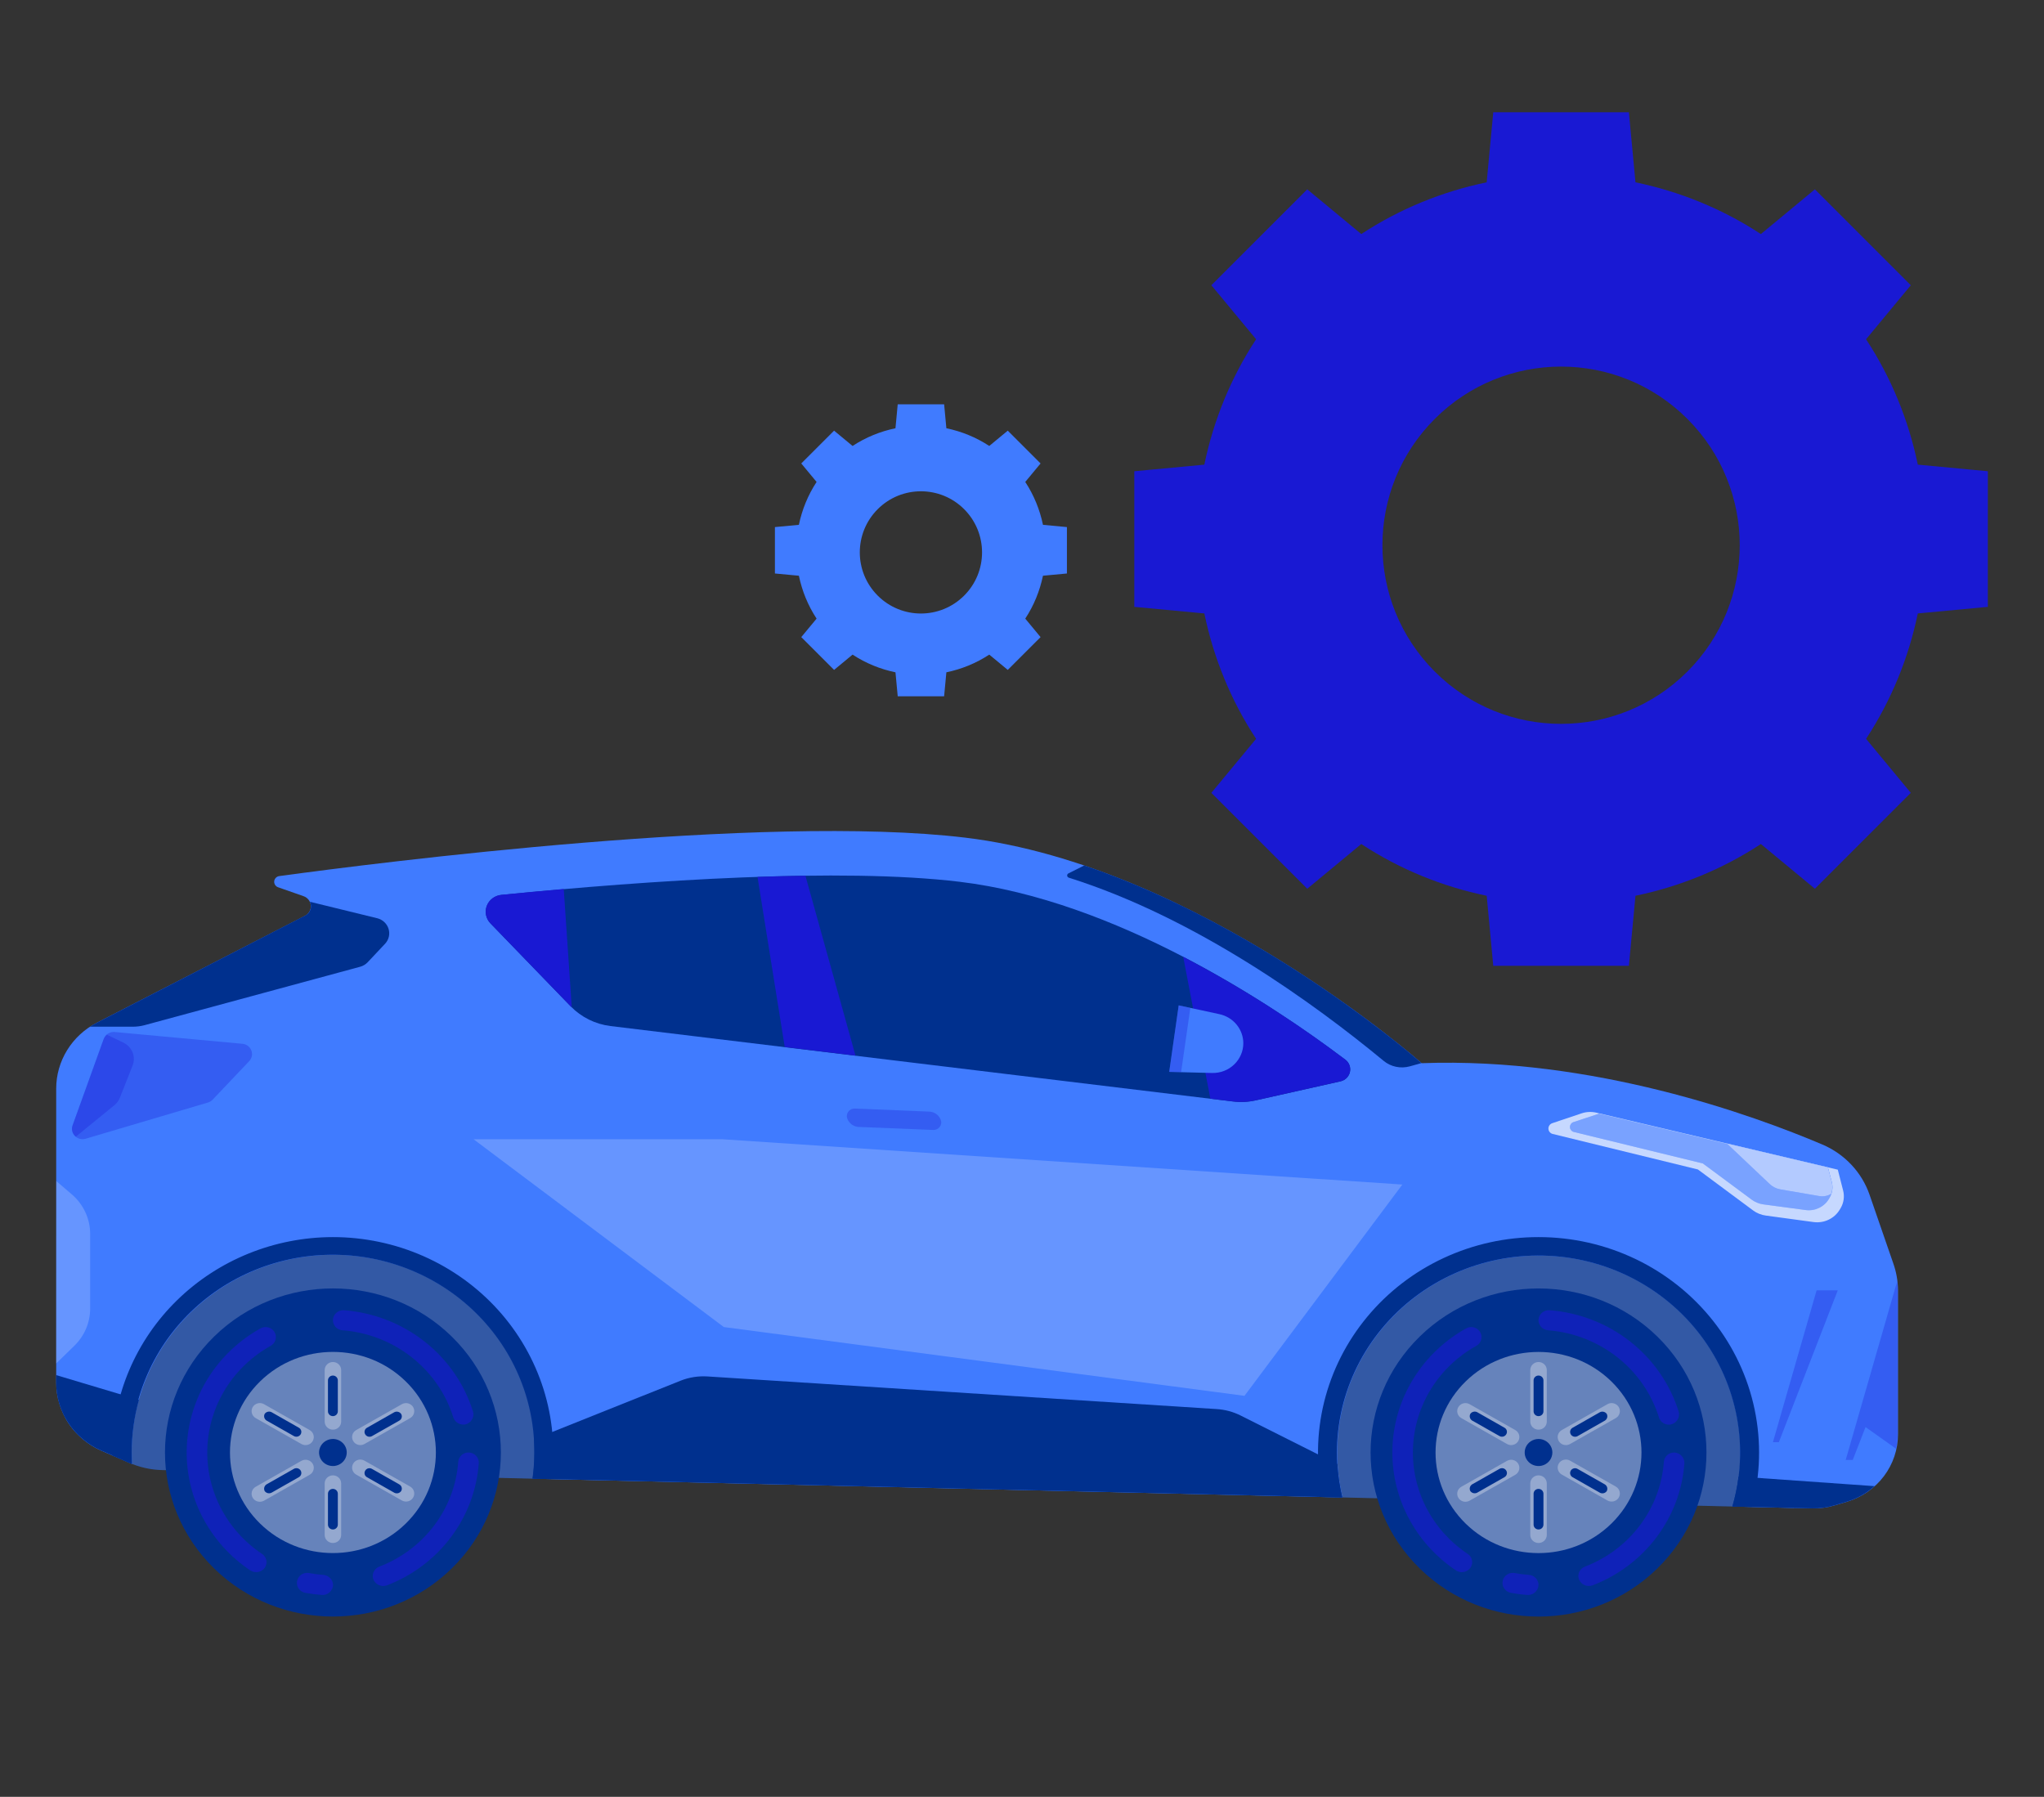 <svg width="91" height="80" viewBox="0 0 91 80" fill="none" xmlns="http://www.w3.org/2000/svg">
<rect x="0" y="0" width="91" height="80" fill="#333333" stroke="none"/>
<path d="M81.047 60.191L76.56 54.523L16.596 51.334L6.843 54.523L2.918 63.149C3.272 63.781 3.826 64.283 4.498 64.58L5.733 65.117C6.204 65.327 6.713 65.441 7.23 65.452L79.859 67.138L81.047 60.191Z" fill="#00308E"/>
<path opacity="0.2" d="M81.047 60.191L76.56 54.523L16.596 51.334L6.843 54.523L2.918 63.149C3.272 63.781 3.826 64.283 4.498 64.58L5.733 65.117C6.204 65.327 6.713 65.441 7.23 65.452L79.859 67.138L81.047 60.191Z" fill="white"/>
<path d="M84.285 56.235L83.234 53.194C83.063 52.699 82.788 52.244 82.426 51.859C82.065 51.474 81.625 51.167 81.135 50.958C78.065 49.655 70.933 47.057 63.293 47.336C63.293 47.336 53.343 38.534 42.962 37.293C33.961 36.218 16.84 38.405 12.438 39.005C12.378 39.012 12.323 39.039 12.282 39.081C12.24 39.123 12.214 39.177 12.208 39.235C12.202 39.293 12.217 39.351 12.249 39.4C12.281 39.45 12.329 39.486 12.386 39.505L13.519 39.902C13.608 39.934 13.685 39.99 13.742 40.064C13.798 40.138 13.832 40.226 13.838 40.318C13.845 40.41 13.824 40.502 13.778 40.582C13.732 40.663 13.664 40.729 13.581 40.772L4.316 45.532C3.769 45.813 3.31 46.235 2.991 46.752C2.671 47.27 2.502 47.862 2.502 48.467V61.557C2.502 62.196 2.691 62.82 3.045 63.356C3.4 63.892 3.905 64.317 4.5 64.58L5.733 65.117C5.78 65.14 5.83 65.159 5.877 65.177C5.877 65.009 5.863 64.84 5.863 64.67C5.857 63.466 6.106 62.274 6.593 61.168C7.079 60.062 7.794 59.066 8.692 58.242C9.59 57.418 10.652 56.783 11.812 56.377C12.972 55.971 14.205 55.803 15.435 55.884C16.664 55.964 17.863 56.291 18.958 56.843C20.052 57.396 21.019 58.163 21.797 59.097C22.575 60.03 23.147 61.11 23.479 62.27C23.811 63.429 23.895 64.642 23.726 65.835L59.772 66.672C59.458 65.368 59.454 64.012 59.761 62.706C60.068 61.401 60.676 60.181 61.541 59.141C62.405 58.101 63.501 57.269 64.746 56.707C65.991 56.146 67.351 55.87 68.721 55.902C70.092 55.934 71.437 56.272 72.653 56.891C73.869 57.51 74.924 58.392 75.736 59.471C76.549 60.55 77.097 61.797 77.34 63.115C77.583 64.433 77.513 65.788 77.136 67.076L80.679 67.157C81.024 67.165 81.369 67.118 81.699 67.018L82.235 66.859C82.891 66.661 83.465 66.263 83.873 65.724C84.28 65.184 84.5 64.531 84.5 63.86V57.432C84.495 57.024 84.423 56.62 84.285 56.235Z" fill="#407BFF"/>
<path d="M59.76 66.672C59.644 66.184 59.571 65.687 59.54 65.186L55.232 63.022C54.902 62.856 54.54 62.759 54.17 62.736L31.498 61.283C31.087 61.257 30.675 61.322 30.294 61.474L23.776 64.079C23.787 64.275 23.794 64.471 23.794 64.67C23.795 65.059 23.769 65.448 23.717 65.835L59.76 66.672Z" fill="#00308E"/>
<path d="M4.498 64.58L5.733 65.117C5.78 65.14 5.83 65.159 5.877 65.177C5.877 65.009 5.863 64.84 5.863 64.67C5.863 63.878 5.972 63.089 6.186 62.325L2.5 61.223V61.557C2.5 62.195 2.689 62.82 3.043 63.356C3.398 63.892 3.903 64.317 4.498 64.58Z" fill="#00308E"/>
<path d="M77.401 65.74C77.345 66.192 77.253 66.639 77.125 67.076L80.667 67.157C81.013 67.165 81.357 67.118 81.687 67.018L82.224 66.859C82.681 66.722 83.102 66.485 83.454 66.167L77.401 65.74Z" fill="#00308E"/>
<path d="M14.823 55.079C12.22 55.081 9.724 56.092 7.883 57.89C6.042 59.688 5.007 62.127 5.003 64.67C5.003 64.713 5.003 64.757 5.003 64.803L5.712 65.117C5.759 65.14 5.809 65.159 5.856 65.177C5.856 65.009 5.842 64.84 5.842 64.67C5.836 63.466 6.085 62.274 6.572 61.168C7.058 60.062 7.773 59.066 8.671 58.242C9.569 57.418 10.631 56.783 11.791 56.377C12.951 55.971 14.184 55.803 15.414 55.884C16.643 55.964 17.842 56.291 18.937 56.843C20.032 57.396 20.998 58.163 21.776 59.097C22.554 60.03 23.126 61.11 23.458 62.27C23.79 63.429 23.874 64.642 23.705 65.835L24.555 65.856C24.728 64.506 24.605 63.137 24.194 61.837C23.783 60.538 23.094 59.339 22.173 58.32C21.252 57.301 20.119 56.485 18.85 55.926C17.581 55.367 16.205 55.078 14.814 55.079H14.823Z" fill="#00308E"/>
<path d="M68.495 55.079C67.034 55.078 65.591 55.397 64.271 56.011C62.952 56.625 61.79 57.519 60.869 58.629C59.949 59.737 59.294 61.033 58.951 62.421C58.609 63.809 58.588 65.255 58.891 66.651L59.76 66.672C59.446 65.368 59.443 64.012 59.749 62.706C60.056 61.401 60.665 60.181 61.529 59.141C62.393 58.101 63.489 57.269 64.734 56.707C65.979 56.146 67.339 55.87 68.71 55.902C70.08 55.934 71.425 56.272 72.641 56.891C73.857 57.51 74.912 58.392 75.724 59.471C76.537 60.55 77.086 61.797 77.328 63.115C77.571 64.433 77.501 65.788 77.125 67.076L77.996 67.094C78.376 65.676 78.417 64.191 78.117 62.754C77.818 61.318 77.185 59.967 76.267 58.807C75.35 57.646 74.172 56.707 72.825 56.06C71.477 55.414 69.996 55.078 68.495 55.079Z" fill="#00308E"/>
<path d="M42.714 39.258C37.414 38.624 28.991 39.187 22.324 39.844C22.18 39.858 22.042 39.911 21.928 39.998C21.813 40.084 21.725 40.2 21.675 40.332C21.625 40.465 21.613 40.608 21.642 40.747C21.671 40.886 21.74 41.013 21.84 41.116L25.41 44.807C25.878 45.289 26.502 45.598 27.177 45.682L54.895 49.041C55.235 49.083 55.58 49.066 55.913 48.99L59.677 48.146C59.781 48.123 59.876 48.071 59.951 47.998C60.026 47.924 60.077 47.831 60.1 47.73C60.123 47.628 60.116 47.523 60.079 47.425C60.043 47.328 59.979 47.242 59.895 47.179C56.577 44.676 49.659 40.089 42.714 39.258Z" fill="#00308E"/>
<path opacity="0.3" d="M79.196 64.21H78.931L80.877 57.45H81.819L79.196 64.21Z" fill="#1919D3"/>
<path opacity="0.3" d="M84.486 63.862V57.432C84.486 57.3 84.479 57.169 84.465 57.038L82.172 65H82.486L83.055 63.537L84.413 64.501C84.459 64.291 84.483 64.077 84.486 63.862Z" fill="#1919D3"/>
<g opacity="0.3">
<path d="M41.547 50.309L38.241 50.175C38.126 50.171 38.016 50.133 37.923 50.067C37.831 50.001 37.761 49.909 37.721 49.804C37.702 49.752 37.697 49.696 37.705 49.642C37.713 49.587 37.735 49.535 37.769 49.491C37.802 49.447 37.846 49.411 37.898 49.387C37.949 49.363 38.005 49.352 38.061 49.355L41.368 49.491C41.482 49.495 41.592 49.533 41.684 49.599C41.776 49.665 41.846 49.757 41.885 49.862C41.904 49.913 41.91 49.969 41.901 50.023C41.893 50.078 41.872 50.129 41.838 50.173C41.805 50.218 41.761 50.253 41.71 50.277C41.659 50.3 41.603 50.312 41.547 50.309Z" fill="#1919D3"/>
</g>
<path d="M16.805 40.885L13.796 40.149C13.823 40.203 13.84 40.263 13.844 40.323C13.848 40.384 13.839 40.444 13.82 40.502C13.8 40.559 13.768 40.612 13.727 40.658C13.686 40.703 13.637 40.741 13.581 40.767L4.316 45.532C4.21 45.587 4.108 45.647 4.009 45.712H5.917C6.091 45.711 6.263 45.689 6.43 45.645L16.035 43.042C16.161 43.007 16.275 42.94 16.365 42.846L17.149 42.013C17.23 41.925 17.285 41.818 17.312 41.703C17.338 41.588 17.333 41.468 17.299 41.355C17.264 41.242 17.201 41.14 17.114 41.057C17.028 40.975 16.921 40.916 16.805 40.885Z" fill="#00308E"/>
<path opacity="0.7" d="M69.1 50.01L70.404 49.572C70.618 49.498 70.851 49.487 71.072 49.539L81.82 52.077L82.056 53C82.126 53.268 82.087 53.552 81.945 53.791L81.909 53.851C81.794 54.047 81.621 54.204 81.414 54.303C81.207 54.403 80.974 54.44 80.745 54.41L78.62 54.121C78.412 54.094 78.215 54.015 78.048 53.891L75.592 52.068L69.112 50.483C69.061 50.467 69.018 50.435 68.986 50.394C68.955 50.352 68.937 50.302 68.936 50.25C68.935 50.199 68.95 50.148 68.979 50.105C69.008 50.062 69.051 50.029 69.1 50.01Z" fill="white"/>
<path d="M70.038 49.964C69.993 49.982 69.956 50.013 69.93 50.053C69.905 50.093 69.892 50.139 69.894 50.186C69.896 50.233 69.913 50.278 69.942 50.315C69.971 50.353 70.011 50.381 70.056 50.395L75.812 51.8L77.992 53.415C78.141 53.524 78.315 53.595 78.499 53.621L80.389 53.874C80.592 53.902 80.798 53.869 80.983 53.781C81.167 53.693 81.32 53.554 81.423 53.381L81.456 53.325C81.58 53.116 81.615 52.867 81.553 52.633L81.385 51.989L71.192 49.583L70.038 49.964Z" fill="#407BFF"/>
<path opacity="0.3" d="M70.038 49.964C69.993 49.982 69.956 50.013 69.93 50.053C69.905 50.093 69.892 50.139 69.894 50.186C69.896 50.233 69.913 50.278 69.942 50.315C69.971 50.353 70.011 50.381 70.056 50.395L75.812 51.8L77.992 53.415C78.141 53.524 78.315 53.595 78.499 53.621L80.389 53.874C80.592 53.902 80.798 53.869 80.983 53.781C81.167 53.693 81.32 53.554 81.423 53.381L81.456 53.325C81.58 53.116 81.615 52.867 81.553 52.633L81.385 51.989L71.192 49.583L70.038 49.964Z" fill="white"/>
<path d="M81.378 51.973L76.879 50.91L78.781 52.709C78.909 52.835 79.074 52.919 79.253 52.952L80.996 53.252C81.179 53.283 81.368 53.247 81.527 53.152C81.588 52.98 81.596 52.794 81.548 52.617L81.378 51.973Z" fill="#407BFF"/>
<path opacity="0.6" d="M81.378 51.973L76.879 50.91L78.781 52.709C78.909 52.835 79.074 52.919 79.253 52.952L80.996 53.252C81.179 53.283 81.368 53.247 81.527 53.152C81.588 52.98 81.596 52.794 81.548 52.617L81.378 51.973Z" fill="white"/>
<path d="M48.273 38.532L47.565 38.887C47.547 38.897 47.532 38.912 47.522 38.929C47.513 38.947 47.509 38.968 47.511 38.988C47.513 39.008 47.521 39.027 47.534 39.042C47.547 39.058 47.564 39.07 47.583 39.076C53.282 40.871 58.563 44.722 61.6 47.232C61.758 47.363 61.947 47.454 62.151 47.496C62.353 47.539 62.564 47.532 62.764 47.477L63.286 47.331C63.286 47.331 56.494 41.316 48.273 38.532Z" fill="#00308E"/>
<path opacity="0.2" d="M21.081 50.721L32.226 59.084L55.405 62.146L62.433 52.739L32.141 50.721H21.081Z" fill="white"/>
<path d="M20.109 69.834C23.029 66.981 23.029 62.356 20.109 59.504C17.189 56.651 12.455 56.651 9.535 59.504C6.615 62.356 6.615 66.981 9.535 69.834C12.455 72.686 17.189 72.686 20.109 69.834Z" fill="#00308E"/>
<g opacity="0.6">
<path d="M16.615 70.301C16.581 70.194 16.589 70.078 16.639 69.976C16.688 69.874 16.775 69.794 16.882 69.752C17.86 69.378 18.71 68.741 19.333 67.914C19.955 67.088 20.326 66.106 20.401 65.083C20.409 64.97 20.461 64.865 20.546 64.788C20.63 64.712 20.741 64.669 20.857 64.67C20.92 64.669 20.983 64.682 21.041 64.707C21.1 64.732 21.152 64.768 21.195 64.814C21.238 64.859 21.271 64.913 21.292 64.972C21.312 65.03 21.32 65.092 21.315 65.154C21.227 66.344 20.796 67.485 20.072 68.446C19.349 69.407 18.361 70.149 17.225 70.585C17.166 70.606 17.103 70.616 17.04 70.613C16.977 70.61 16.916 70.595 16.859 70.568C16.802 70.542 16.751 70.505 16.71 70.459C16.668 70.413 16.636 70.359 16.615 70.301Z" fill="#1919D3"/>
</g>
<g opacity="0.6">
<path d="M20.184 63.114C19.855 62.056 19.208 61.119 18.326 60.426C17.445 59.732 16.369 59.314 15.241 59.227C15.126 59.218 15.02 59.166 14.942 59.083C14.865 59 14.822 58.892 14.823 58.779C14.823 58.718 14.836 58.657 14.861 58.601C14.887 58.545 14.924 58.494 14.97 58.452C15.016 58.411 15.07 58.379 15.129 58.358C15.189 58.338 15.252 58.33 15.314 58.334C16.626 58.436 17.876 58.922 18.902 59.728C19.927 60.534 20.68 61.623 21.062 62.854C21.078 62.913 21.082 62.974 21.073 63.035C21.065 63.096 21.044 63.154 21.012 63.206C20.98 63.259 20.938 63.305 20.888 63.341C20.838 63.378 20.781 63.404 20.72 63.419C20.608 63.44 20.492 63.421 20.394 63.365C20.295 63.309 20.221 63.22 20.184 63.114Z" fill="#1919D3"/>
</g>
<g opacity="0.6">
<path d="M11.805 69.778C11.772 69.83 11.729 69.875 11.678 69.91C11.627 69.946 11.569 69.971 11.508 69.985C11.447 69.998 11.383 70 11.322 69.989C11.26 69.979 11.201 69.956 11.148 69.923C10.237 69.314 9.499 68.489 9.003 67.525C8.508 66.562 8.271 65.49 8.316 64.413C8.361 63.335 8.685 62.286 9.258 61.364C9.832 60.443 10.636 59.679 11.595 59.144C11.649 59.113 11.71 59.093 11.773 59.086C11.836 59.079 11.9 59.085 11.961 59.104C12.022 59.122 12.078 59.153 12.126 59.193C12.174 59.234 12.212 59.284 12.239 59.34C12.288 59.442 12.296 59.558 12.262 59.665C12.227 59.773 12.153 59.863 12.053 59.919C11.228 60.379 10.537 61.035 10.043 61.827C9.55 62.62 9.271 63.521 9.232 64.448C9.194 65.374 9.397 66.295 9.823 67.124C10.249 67.953 10.884 68.662 11.668 69.185C11.763 69.248 11.829 69.344 11.855 69.454C11.88 69.563 11.862 69.678 11.805 69.775V69.778Z" fill="#1919D3"/>
</g>
<g opacity="0.6">
<path d="M14.33 71.013C14.081 70.995 13.833 70.963 13.588 70.917C13.526 70.905 13.467 70.881 13.415 70.846C13.363 70.811 13.319 70.766 13.286 70.713C13.253 70.661 13.231 70.602 13.222 70.541C13.213 70.48 13.217 70.418 13.234 70.359C13.263 70.249 13.335 70.155 13.433 70.095C13.531 70.035 13.649 70.014 13.763 70.036C13.975 70.076 14.19 70.104 14.405 70.119C14.519 70.131 14.625 70.183 14.703 70.265C14.781 70.347 14.825 70.454 14.828 70.566C14.826 70.628 14.812 70.688 14.786 70.744C14.759 70.8 14.722 70.851 14.675 70.892C14.629 70.934 14.574 70.966 14.515 70.987C14.456 71.008 14.393 71.017 14.33 71.013Z" fill="#1919D3"/>
</g>
<path opacity="0.4" d="M18.063 67.835C19.853 66.086 19.853 63.251 18.063 61.502C16.273 59.753 13.371 59.753 11.581 61.502C9.791 63.251 9.791 66.086 11.581 67.835C13.371 69.584 16.273 69.584 18.063 67.835Z" fill="white"/>
<g opacity="0.3">
<path d="M14.823 60.641H14.821C14.619 60.641 14.455 60.801 14.455 60.999V63.294C14.455 63.492 14.619 63.652 14.821 63.652H14.823C15.025 63.652 15.189 63.492 15.189 63.294V60.999C15.189 60.801 15.025 60.641 14.823 60.641Z" fill="white"/>
</g>
<path d="M15.04 61.458C15.04 61.34 14.942 61.243 14.821 61.243C14.699 61.243 14.601 61.34 14.601 61.458V62.836C14.601 62.954 14.699 63.05 14.821 63.05C14.942 63.05 15.04 62.954 15.04 62.836V61.458Z" fill="#00308E"/>
<g opacity="0.3">
<path d="M14.823 65.687H14.821C14.619 65.687 14.455 65.847 14.455 66.045V68.34C14.455 68.538 14.619 68.698 14.821 68.698H14.823C15.025 68.698 15.189 68.538 15.189 68.34V66.045C15.189 65.847 15.025 65.687 14.823 65.687Z" fill="white"/>
</g>
<path d="M15.04 66.504C15.04 66.385 14.942 66.289 14.821 66.289C14.699 66.289 14.601 66.385 14.601 66.504V67.881C14.601 68 14.699 68.096 14.821 68.096C14.942 68.096 15.04 68 15.04 67.881V66.504Z" fill="#00308E"/>
<g opacity="0.3">
<path d="M13.418 64.291L11.384 63.138C11.3 63.09 11.239 63.012 11.214 62.92C11.189 62.828 11.202 62.731 11.25 62.648C11.299 62.566 11.379 62.506 11.473 62.481C11.568 62.456 11.668 62.469 11.753 62.517L13.786 63.67C13.828 63.694 13.864 63.725 13.894 63.763C13.923 63.8 13.945 63.842 13.957 63.888C13.97 63.933 13.973 63.981 13.967 64.027C13.96 64.074 13.945 64.119 13.921 64.16C13.897 64.201 13.865 64.237 13.826 64.266C13.788 64.295 13.744 64.316 13.697 64.328C13.65 64.34 13.602 64.343 13.554 64.337C13.506 64.331 13.46 64.315 13.418 64.291Z" fill="white"/>
</g>
<path d="M13.085 63.938L11.866 63.246C11.818 63.215 11.783 63.168 11.767 63.114C11.752 63.059 11.758 63.001 11.783 62.951C11.815 62.904 11.864 62.87 11.919 62.856C11.975 62.841 12.034 62.847 12.086 62.872L13.304 63.565C13.329 63.578 13.352 63.597 13.369 63.619C13.387 63.642 13.4 63.667 13.408 63.694C13.416 63.721 13.418 63.75 13.414 63.778C13.411 63.806 13.401 63.833 13.387 63.858C13.358 63.907 13.31 63.944 13.253 63.959C13.196 63.974 13.136 63.967 13.085 63.938Z" fill="#00308E"/>
<g opacity="0.3">
<path d="M17.893 66.806L15.857 65.653C15.773 65.604 15.712 65.526 15.687 65.433C15.663 65.341 15.676 65.243 15.725 65.161C15.749 65.12 15.781 65.085 15.82 65.056C15.858 65.028 15.902 65.007 15.948 64.995C15.995 64.983 16.043 64.98 16.091 64.987C16.138 64.993 16.184 65.008 16.226 65.032L18.259 66.185C18.301 66.209 18.338 66.24 18.367 66.277C18.396 66.315 18.418 66.357 18.43 66.403C18.443 66.448 18.446 66.496 18.44 66.542C18.434 66.589 18.418 66.634 18.394 66.674C18.37 66.715 18.338 66.751 18.3 66.78C18.262 66.808 18.218 66.83 18.171 66.842C18.125 66.854 18.076 66.857 18.029 66.851C17.981 66.845 17.935 66.83 17.893 66.806Z" fill="white"/>
</g>
<path d="M17.558 66.462L16.339 65.77C16.314 65.756 16.292 65.737 16.274 65.715C16.256 65.693 16.243 65.667 16.236 65.64C16.228 65.613 16.227 65.584 16.23 65.556C16.235 65.528 16.244 65.501 16.259 65.477C16.273 65.452 16.292 65.431 16.315 65.413C16.338 65.396 16.364 65.383 16.392 65.376C16.42 65.369 16.449 65.367 16.478 65.371C16.506 65.375 16.534 65.384 16.559 65.398L17.78 66.091C17.83 66.12 17.867 66.167 17.882 66.222C17.897 66.278 17.889 66.336 17.86 66.386C17.828 66.432 17.779 66.466 17.724 66.48C17.668 66.494 17.609 66.487 17.558 66.462Z" fill="#00308E"/>
<g opacity="0.3">
<path d="M11.25 66.684C11.202 66.601 11.189 66.504 11.214 66.412C11.239 66.321 11.3 66.242 11.384 66.195L13.418 65.041C13.502 64.993 13.602 64.98 13.697 65.004C13.791 65.028 13.871 65.088 13.921 65.17C13.97 65.253 13.983 65.351 13.957 65.443C13.932 65.535 13.871 65.614 13.786 65.662L11.753 66.815C11.668 66.863 11.568 66.876 11.473 66.851C11.379 66.827 11.299 66.766 11.25 66.684Z" fill="white"/>
</g>
<path d="M11.783 66.384C11.758 66.333 11.752 66.275 11.767 66.221C11.783 66.166 11.818 66.119 11.866 66.088L13.085 65.396C13.11 65.382 13.137 65.373 13.166 65.369C13.195 65.365 13.225 65.367 13.253 65.374C13.281 65.381 13.307 65.394 13.33 65.411C13.353 65.428 13.373 65.45 13.387 65.475C13.401 65.499 13.411 65.526 13.414 65.554C13.418 65.582 13.416 65.611 13.408 65.638C13.4 65.665 13.387 65.691 13.369 65.713C13.352 65.735 13.329 65.754 13.304 65.768L12.086 66.46C12.034 66.485 11.976 66.492 11.92 66.478C11.864 66.464 11.816 66.43 11.783 66.384Z" fill="#00308E"/>
<g opacity="0.3">
<path d="M15.725 64.16C15.701 64.119 15.685 64.074 15.679 64.028C15.672 63.981 15.675 63.934 15.687 63.888C15.7 63.843 15.721 63.8 15.75 63.763C15.779 63.726 15.816 63.694 15.857 63.671L17.893 62.517C17.935 62.493 17.981 62.478 18.029 62.472C18.076 62.466 18.125 62.469 18.171 62.481C18.218 62.493 18.261 62.515 18.299 62.543C18.338 62.572 18.37 62.608 18.394 62.648C18.418 62.689 18.433 62.734 18.44 62.781C18.446 62.828 18.443 62.875 18.43 62.92C18.418 62.966 18.396 63.008 18.367 63.046C18.337 63.083 18.301 63.114 18.259 63.138L16.226 64.291C16.184 64.315 16.138 64.33 16.09 64.336C16.043 64.342 15.994 64.339 15.947 64.327C15.901 64.315 15.857 64.294 15.819 64.265C15.781 64.236 15.749 64.201 15.725 64.16Z" fill="white"/>
</g>
<path d="M16.259 63.86C16.244 63.835 16.235 63.809 16.23 63.781C16.227 63.752 16.228 63.724 16.236 63.697C16.243 63.669 16.256 63.644 16.274 63.621C16.292 63.599 16.314 63.581 16.339 63.567L17.558 62.874C17.609 62.849 17.668 62.843 17.724 62.858C17.78 62.872 17.828 62.906 17.86 62.953C17.889 63.003 17.897 63.062 17.882 63.117C17.867 63.172 17.83 63.219 17.78 63.248L16.559 63.941C16.534 63.954 16.506 63.964 16.477 63.967C16.449 63.971 16.419 63.968 16.392 63.961C16.364 63.953 16.338 63.941 16.315 63.923C16.292 63.906 16.273 63.884 16.259 63.86Z" fill="#00308E"/>
<path d="M15.437 64.67C15.437 64.789 15.401 64.905 15.333 65.004C15.265 65.103 15.169 65.181 15.056 65.226C14.943 65.272 14.819 65.284 14.7 65.26C14.58 65.237 14.47 65.179 14.384 65.095C14.298 65.01 14.239 64.903 14.216 64.786C14.192 64.669 14.205 64.548 14.252 64.438C14.299 64.328 14.378 64.234 14.48 64.168C14.582 64.102 14.701 64.067 14.823 64.067C14.904 64.067 14.984 64.083 15.059 64.113C15.133 64.144 15.201 64.188 15.258 64.244C15.315 64.3 15.36 64.366 15.391 64.439C15.422 64.512 15.437 64.591 15.437 64.67Z" fill="#00308E"/>
<path d="M73.783 69.835C76.703 66.982 76.703 62.358 73.783 59.505C70.863 56.652 66.129 56.652 63.209 59.505C60.289 62.358 60.289 66.982 63.209 69.835C66.129 72.688 70.863 72.688 73.783 69.835Z" fill="#00308E"/>
<g opacity="0.6">
<path d="M70.29 70.301C70.256 70.194 70.264 70.078 70.314 69.976C70.363 69.874 70.45 69.794 70.557 69.752C71.535 69.378 72.385 68.741 73.008 67.914C73.63 67.088 74.001 66.106 74.076 65.083C74.085 64.97 74.136 64.865 74.221 64.788C74.305 64.712 74.416 64.669 74.532 64.67C74.595 64.671 74.657 64.685 74.714 64.711C74.771 64.736 74.823 64.773 74.865 64.818C74.908 64.863 74.941 64.916 74.962 64.974C74.984 65.031 74.993 65.093 74.99 65.154C74.902 66.344 74.471 67.485 73.747 68.446C73.023 69.407 72.036 70.149 70.9 70.585C70.841 70.606 70.778 70.616 70.715 70.613C70.652 70.61 70.591 70.595 70.534 70.568C70.477 70.542 70.427 70.505 70.385 70.459C70.343 70.413 70.311 70.359 70.29 70.301Z" fill="#1919D3"/>
</g>
<g opacity="0.6">
<path d="M73.859 63.114C73.53 62.056 72.883 61.119 72.001 60.426C71.119 59.733 70.044 59.315 68.916 59.227C68.801 59.218 68.694 59.166 68.616 59.083C68.538 59 68.495 58.892 68.495 58.779C68.496 58.718 68.509 58.657 68.534 58.6C68.559 58.544 68.596 58.493 68.643 58.451C68.689 58.41 68.744 58.378 68.803 58.357C68.863 58.337 68.926 58.329 68.989 58.334C70.301 58.436 71.551 58.922 72.576 59.728C73.602 60.534 74.355 61.623 74.737 62.854C74.753 62.913 74.757 62.974 74.748 63.035C74.74 63.096 74.719 63.154 74.687 63.206C74.655 63.259 74.613 63.305 74.563 63.341C74.513 63.378 74.455 63.404 74.395 63.419C74.282 63.443 74.165 63.425 74.066 63.369C73.967 63.312 73.893 63.222 73.859 63.114Z" fill="#1919D3"/>
</g>
<g opacity="0.6">
<path d="M65.482 69.778C65.449 69.83 65.406 69.875 65.355 69.91C65.304 69.946 65.246 69.971 65.185 69.985C65.124 69.998 65.061 70 64.999 69.989C64.937 69.978 64.878 69.956 64.825 69.923C63.914 69.314 63.176 68.489 62.68 67.525C62.185 66.561 61.949 65.49 61.993 64.413C62.038 63.335 62.362 62.286 62.936 61.364C63.509 60.443 64.313 59.679 65.272 59.144C65.326 59.113 65.387 59.093 65.45 59.086C65.513 59.079 65.577 59.085 65.637 59.104C65.698 59.122 65.754 59.153 65.801 59.193C65.849 59.234 65.887 59.284 65.914 59.34C65.964 59.441 65.973 59.557 65.939 59.665C65.904 59.772 65.83 59.863 65.73 59.919C64.905 60.378 64.213 61.034 63.719 61.827C63.225 62.619 62.946 63.521 62.907 64.448C62.869 65.374 63.072 66.296 63.499 67.124C63.925 67.953 64.561 68.662 65.345 69.185C65.44 69.248 65.507 69.344 65.532 69.454C65.558 69.563 65.54 69.678 65.482 69.775V69.778Z" fill="#1919D3"/>
</g>
<g opacity="0.6">
<path d="M68.004 71.013C67.755 70.995 67.508 70.963 67.263 70.917C67.201 70.905 67.142 70.881 67.09 70.846C67.038 70.811 66.994 70.766 66.961 70.713C66.927 70.661 66.906 70.602 66.897 70.541C66.888 70.48 66.891 70.418 66.908 70.359C66.938 70.25 67.008 70.157 67.106 70.097C67.203 70.037 67.32 70.015 67.433 70.036C67.645 70.076 67.859 70.104 68.075 70.119C68.19 70.128 68.297 70.18 68.375 70.262C68.453 70.345 68.496 70.454 68.495 70.566C68.493 70.627 68.479 70.687 68.454 70.743C68.428 70.798 68.391 70.848 68.345 70.89C68.3 70.932 68.246 70.964 68.187 70.985C68.129 71.006 68.067 71.016 68.004 71.013Z" fill="#1919D3"/>
</g>
<path opacity="0.4" d="M71.737 67.837C73.527 66.088 73.527 63.252 71.737 61.503C69.947 59.755 67.045 59.755 65.254 61.503C63.464 63.252 63.464 66.088 65.254 67.837C67.045 69.585 69.947 69.585 71.737 67.837Z" fill="white"/>
<g opacity="0.3">
<path d="M68.498 60.641H68.495C68.293 60.641 68.129 60.801 68.129 60.999V63.294C68.129 63.492 68.293 63.652 68.495 63.652H68.498C68.7 63.652 68.864 63.492 68.864 63.294V60.999C68.864 60.801 68.7 60.641 68.498 60.641Z" fill="white"/>
</g>
<path d="M68.715 61.458C68.715 61.34 68.617 61.243 68.495 61.243C68.374 61.243 68.276 61.34 68.276 61.458V62.836C68.276 62.954 68.374 63.05 68.495 63.05C68.617 63.05 68.715 62.954 68.715 62.836V61.458Z" fill="#00308E"/>
<g opacity="0.3">
<path d="M68.498 65.687H68.495C68.293 65.687 68.129 65.847 68.129 66.045V68.34C68.129 68.538 68.293 68.698 68.495 68.698H68.498C68.7 68.698 68.864 68.538 68.864 68.34V66.045C68.864 65.847 68.7 65.687 68.498 65.687Z" fill="white"/>
</g>
<path d="M68.715 66.504C68.715 66.385 68.617 66.289 68.495 66.289C68.374 66.289 68.276 66.385 68.276 66.504V67.881C68.276 68 68.374 68.096 68.495 68.096C68.617 68.096 68.715 68 68.715 67.881V66.504Z" fill="#00308E"/>
<g opacity="0.3">
<path d="M67.093 64.291L65.059 63.138C65.017 63.114 64.981 63.083 64.951 63.046C64.922 63.008 64.9 62.966 64.888 62.92C64.876 62.875 64.872 62.828 64.879 62.781C64.885 62.734 64.9 62.689 64.925 62.648C64.949 62.608 64.981 62.572 65.019 62.543C65.057 62.515 65.1 62.493 65.147 62.481C65.194 62.469 65.242 62.466 65.29 62.472C65.338 62.478 65.384 62.493 65.425 62.517L67.461 63.671C67.503 63.694 67.539 63.726 67.568 63.763C67.597 63.8 67.619 63.843 67.631 63.888C67.643 63.934 67.646 63.981 67.64 64.028C67.633 64.074 67.618 64.119 67.593 64.16C67.57 64.201 67.538 64.237 67.499 64.266C67.461 64.294 67.418 64.316 67.371 64.328C67.325 64.34 67.276 64.343 67.228 64.337C67.18 64.331 67.134 64.315 67.093 64.291Z" fill="white"/>
</g>
<path d="M66.76 63.938L65.539 63.246C65.491 63.215 65.456 63.168 65.441 63.113C65.427 63.059 65.433 63.001 65.458 62.951C65.49 62.904 65.539 62.87 65.594 62.856C65.65 62.841 65.709 62.847 65.761 62.872L66.979 63.565C67.004 63.578 67.026 63.597 67.044 63.619C67.062 63.642 67.075 63.667 67.082 63.694C67.09 63.722 67.092 63.75 67.088 63.778C67.084 63.806 67.074 63.833 67.059 63.858C67.045 63.882 67.026 63.904 67.003 63.921C66.981 63.938 66.955 63.951 66.927 63.959C66.899 63.966 66.87 63.968 66.841 63.965C66.812 63.961 66.785 63.952 66.76 63.938Z" fill="#00308E"/>
<g opacity="0.3">
<path d="M71.565 66.806L69.532 65.652C69.448 65.605 69.386 65.526 69.361 65.434C69.335 65.342 69.349 65.244 69.397 65.161C69.447 65.079 69.527 65.019 69.622 64.995C69.716 64.971 69.816 64.984 69.9 65.032L71.934 66.185C71.976 66.209 72.012 66.24 72.042 66.277C72.071 66.315 72.093 66.357 72.105 66.403C72.118 66.448 72.121 66.496 72.115 66.542C72.108 66.589 72.093 66.634 72.069 66.674C72.02 66.757 71.939 66.817 71.845 66.842C71.751 66.867 71.65 66.854 71.565 66.806Z" fill="white"/>
</g>
<path d="M71.232 66.462L70.014 65.77C69.989 65.756 69.967 65.738 69.949 65.715C69.931 65.693 69.918 65.668 69.91 65.64C69.903 65.613 69.9 65.585 69.904 65.557C69.908 65.529 69.917 65.502 69.931 65.477C69.946 65.452 69.965 65.431 69.988 65.413C70.011 65.396 70.037 65.383 70.066 65.376C70.094 65.369 70.123 65.367 70.152 65.371C70.181 65.375 70.208 65.384 70.234 65.399L71.452 66.091C71.5 66.122 71.535 66.169 71.551 66.223C71.566 66.278 71.56 66.336 71.535 66.386C71.502 66.433 71.454 66.466 71.398 66.48C71.343 66.494 71.284 66.488 71.232 66.462Z" fill="#00308E"/>
<g opacity="0.3">
<path d="M64.925 66.684C64.9 66.643 64.885 66.598 64.879 66.551C64.872 66.505 64.876 66.457 64.888 66.412C64.9 66.367 64.922 66.324 64.951 66.287C64.981 66.249 65.017 66.218 65.059 66.195L67.093 65.041C67.134 65.017 67.18 65.002 67.228 64.996C67.275 64.989 67.324 64.992 67.37 65.004C67.417 65.016 67.46 65.037 67.499 65.066C67.537 65.094 67.569 65.13 67.593 65.17C67.642 65.253 67.656 65.351 67.631 65.443C67.606 65.535 67.545 65.614 67.461 65.662L65.425 66.815C65.384 66.839 65.338 66.854 65.29 66.86C65.242 66.866 65.194 66.863 65.147 66.851C65.1 66.839 65.057 66.818 65.019 66.789C64.981 66.76 64.949 66.725 64.925 66.684Z" fill="white"/>
</g>
<path d="M65.458 66.384C65.433 66.334 65.427 66.276 65.441 66.221C65.456 66.167 65.491 66.12 65.539 66.088L66.76 65.396C66.784 65.382 66.812 65.373 66.841 65.369C66.869 65.365 66.898 65.367 66.926 65.374C66.954 65.381 66.981 65.394 67.003 65.411C67.026 65.429 67.045 65.45 67.059 65.475C67.074 65.499 67.084 65.526 67.088 65.554C67.092 65.582 67.09 65.611 67.082 65.638C67.075 65.665 67.062 65.691 67.044 65.713C67.026 65.735 67.004 65.754 66.979 65.768L65.761 66.46C65.709 66.485 65.65 66.492 65.595 66.478C65.539 66.464 65.491 66.43 65.458 66.384Z" fill="#00308E"/>
<g opacity="0.3">
<path d="M69.397 64.16C69.373 64.119 69.358 64.074 69.352 64.027C69.345 63.981 69.348 63.933 69.361 63.888C69.373 63.842 69.395 63.8 69.424 63.763C69.454 63.725 69.49 63.694 69.532 63.67L71.566 62.517C71.65 62.469 71.751 62.456 71.845 62.481C71.939 62.506 72.02 62.566 72.069 62.648C72.093 62.689 72.108 62.734 72.115 62.781C72.121 62.828 72.118 62.875 72.105 62.92C72.093 62.966 72.071 63.008 72.042 63.046C72.012 63.083 71.976 63.114 71.934 63.138L69.901 64.291C69.859 64.315 69.812 64.331 69.764 64.337C69.716 64.343 69.668 64.34 69.621 64.328C69.574 64.316 69.53 64.295 69.492 64.266C69.454 64.237 69.421 64.201 69.397 64.16Z" fill="white"/>
</g>
<path d="M69.931 63.86C69.917 63.835 69.908 63.808 69.904 63.78C69.9 63.752 69.903 63.724 69.91 63.696C69.918 63.669 69.931 63.644 69.949 63.621C69.967 63.599 69.989 63.581 70.014 63.567L71.232 62.874C71.284 62.849 71.343 62.843 71.399 62.858C71.454 62.872 71.503 62.906 71.535 62.953C71.56 63.004 71.566 63.062 71.551 63.116C71.535 63.17 71.5 63.218 71.452 63.248L70.234 63.941C70.182 63.969 70.122 63.976 70.065 63.961C70.009 63.946 69.96 63.91 69.931 63.86Z" fill="#00308E"/>
<path d="M69.112 64.67C69.112 64.789 69.076 64.905 69.008 65.004C68.941 65.103 68.844 65.18 68.732 65.226C68.619 65.272 68.495 65.283 68.376 65.26C68.256 65.237 68.146 65.18 68.06 65.095C67.974 65.011 67.915 64.904 67.891 64.787C67.868 64.67 67.88 64.549 67.926 64.439C67.973 64.329 68.052 64.235 68.153 64.169C68.255 64.103 68.374 64.067 68.496 64.067C68.659 64.067 68.816 64.131 68.932 64.244C69.047 64.357 69.112 64.51 69.112 64.67Z" fill="#00308E"/>
<path opacity="0.3" d="M3.804 50.702L9.259 49.087C9.339 49.063 9.41 49.02 9.467 48.96L11.099 47.241C11.157 47.178 11.197 47.1 11.213 47.017C11.229 46.933 11.221 46.847 11.19 46.767C11.159 46.688 11.106 46.618 11.037 46.566C10.968 46.514 10.886 46.482 10.799 46.473L5.1 45.947C4.993 45.939 4.886 45.967 4.797 46.026C4.708 46.085 4.643 46.172 4.611 46.272L3.225 50.121C3.2 50.2 3.197 50.284 3.217 50.365C3.237 50.446 3.278 50.52 3.338 50.579C3.397 50.639 3.471 50.682 3.553 50.703C3.635 50.725 3.722 50.724 3.804 50.702Z" fill="#1919D3"/>
<path opacity="0.3" d="M4.612 46.272L3.225 50.121C3.198 50.207 3.197 50.3 3.223 50.387C3.249 50.474 3.301 50.551 3.372 50.61L5.105 49.196C5.212 49.106 5.293 48.992 5.341 48.863L5.901 47.447C5.977 47.258 5.978 47.047 5.903 46.858C5.828 46.668 5.683 46.513 5.497 46.422L4.756 46.067C4.69 46.122 4.64 46.193 4.612 46.272Z" fill="#1919D3"/>
<path d="M59.894 47.177C57.621 45.46 55.207 43.928 52.677 42.597L53.886 48.916L54.895 49.039C55.234 49.081 55.579 49.063 55.913 48.988L59.677 48.143C59.781 48.12 59.876 48.069 59.95 47.995C60.025 47.922 60.077 47.829 60.1 47.727C60.123 47.626 60.115 47.52 60.079 47.423C60.043 47.325 59.979 47.24 59.894 47.177Z" fill="#1919D3"/>
<path d="M33.725 39.042L34.937 46.616L38.087 46.999L35.858 38.991C35.157 39 34.446 39.017 33.725 39.042Z" fill="#1919D3"/>
<path d="M21.839 41.116L25.41 44.807L25.455 44.851L25.098 39.581C24.153 39.665 23.209 39.75 22.321 39.84C22.176 39.853 22.038 39.907 21.923 39.993C21.808 40.08 21.72 40.197 21.669 40.33C21.619 40.463 21.608 40.608 21.638 40.747C21.668 40.886 21.738 41.014 21.839 41.116Z" fill="#1919D3"/>
<path d="M53.962 47.772L52.054 47.723L52.476 44.761L54.288 45.153C54.59 45.218 54.86 45.382 55.053 45.617C55.247 45.853 55.353 46.146 55.353 46.447C55.353 46.624 55.317 46.8 55.246 46.962C55.176 47.125 55.073 47.273 54.943 47.396C54.814 47.52 54.66 47.617 54.492 47.681C54.323 47.746 54.143 47.776 53.962 47.772Z" fill="#407BFF"/>
<path opacity="0.3" d="M52.994 44.874L52.476 44.761L52.054 47.723L52.583 47.737L52.994 44.874Z" fill="#1919D3"/>
<path opacity="0.2" d="M2.5 60.706L3.305 59.922C3.529 59.705 3.707 59.447 3.829 59.162C3.95 58.878 4.013 58.573 4.014 58.265V54.936C4.014 54.603 3.941 54.274 3.8 53.971C3.66 53.668 3.455 53.397 3.199 53.178L2.507 52.585L2.5 60.706Z" fill="white"/>
<path d="M55.922 15.105C54.787 16.833 54.024 18.73 53.617 20.688L50.5 20.981V27.019L53.618 27.312C54.024 29.269 54.787 31.167 55.922 32.895L53.93 35.3L58.2 39.57L60.605 37.578C62.333 38.713 64.23 39.476 66.188 39.882L66.481 43H72.519L72.812 39.882C74.77 39.476 76.667 38.713 78.395 37.578L80.8 39.569L85.07 35.3L83.079 32.895C84.213 31.167 84.976 29.27 85.382 27.312L88.499 27.019L88.5 20.981L85.382 20.687C84.976 18.73 84.213 16.833 83.078 15.105L85.07 12.7L80.8 8.43L78.395 10.421C76.667 9.287 74.769 8.524 72.812 8.117L72.519 5H66.481L66.187 8.118C64.23 8.524 62.332 9.287 60.605 10.421L58.2 8.43L53.93 12.699L55.922 15.104V15.105ZM75.124 18.651C78.23 21.757 78.23 26.793 75.124 29.899C72.018 33.005 66.982 33.005 63.876 29.899C60.77 26.793 60.77 21.757 63.876 18.651C66.982 15.545 72.017 15.545 75.124 18.651L75.124 18.651Z" fill="#1919D3"/>
<path d="M36.355 21.457C35.967 22.048 35.706 22.697 35.566 23.367L34.5 23.467V25.533L35.567 25.633C35.706 26.303 35.967 26.952 36.355 27.543L35.673 28.366L37.134 29.826L37.957 29.145C38.548 29.533 39.197 29.794 39.867 29.933L39.967 31H42.033L42.133 29.933C42.803 29.794 43.452 29.533 44.043 29.145L44.866 29.826L46.327 28.366L45.645 27.543C46.033 26.952 46.294 26.303 46.433 25.633L47.5 25.533L47.5 23.467L46.434 23.367C46.294 22.697 46.033 22.048 45.645 21.457L46.327 20.634L44.866 19.174L44.043 19.855C43.452 19.467 42.803 19.206 42.133 19.067L42.033 18H39.967L39.867 19.067C39.197 19.206 38.548 19.467 37.957 19.855L37.134 19.174L35.673 20.634L36.355 21.457V21.457ZM42.924 22.67C43.987 23.733 43.987 25.456 42.924 26.518C41.861 27.581 40.139 27.581 39.076 26.518C38.013 25.456 38.013 23.733 39.076 22.67C40.139 21.608 41.861 21.608 42.924 22.67L42.924 22.67Z" fill="#407BFF"/>
</svg>
